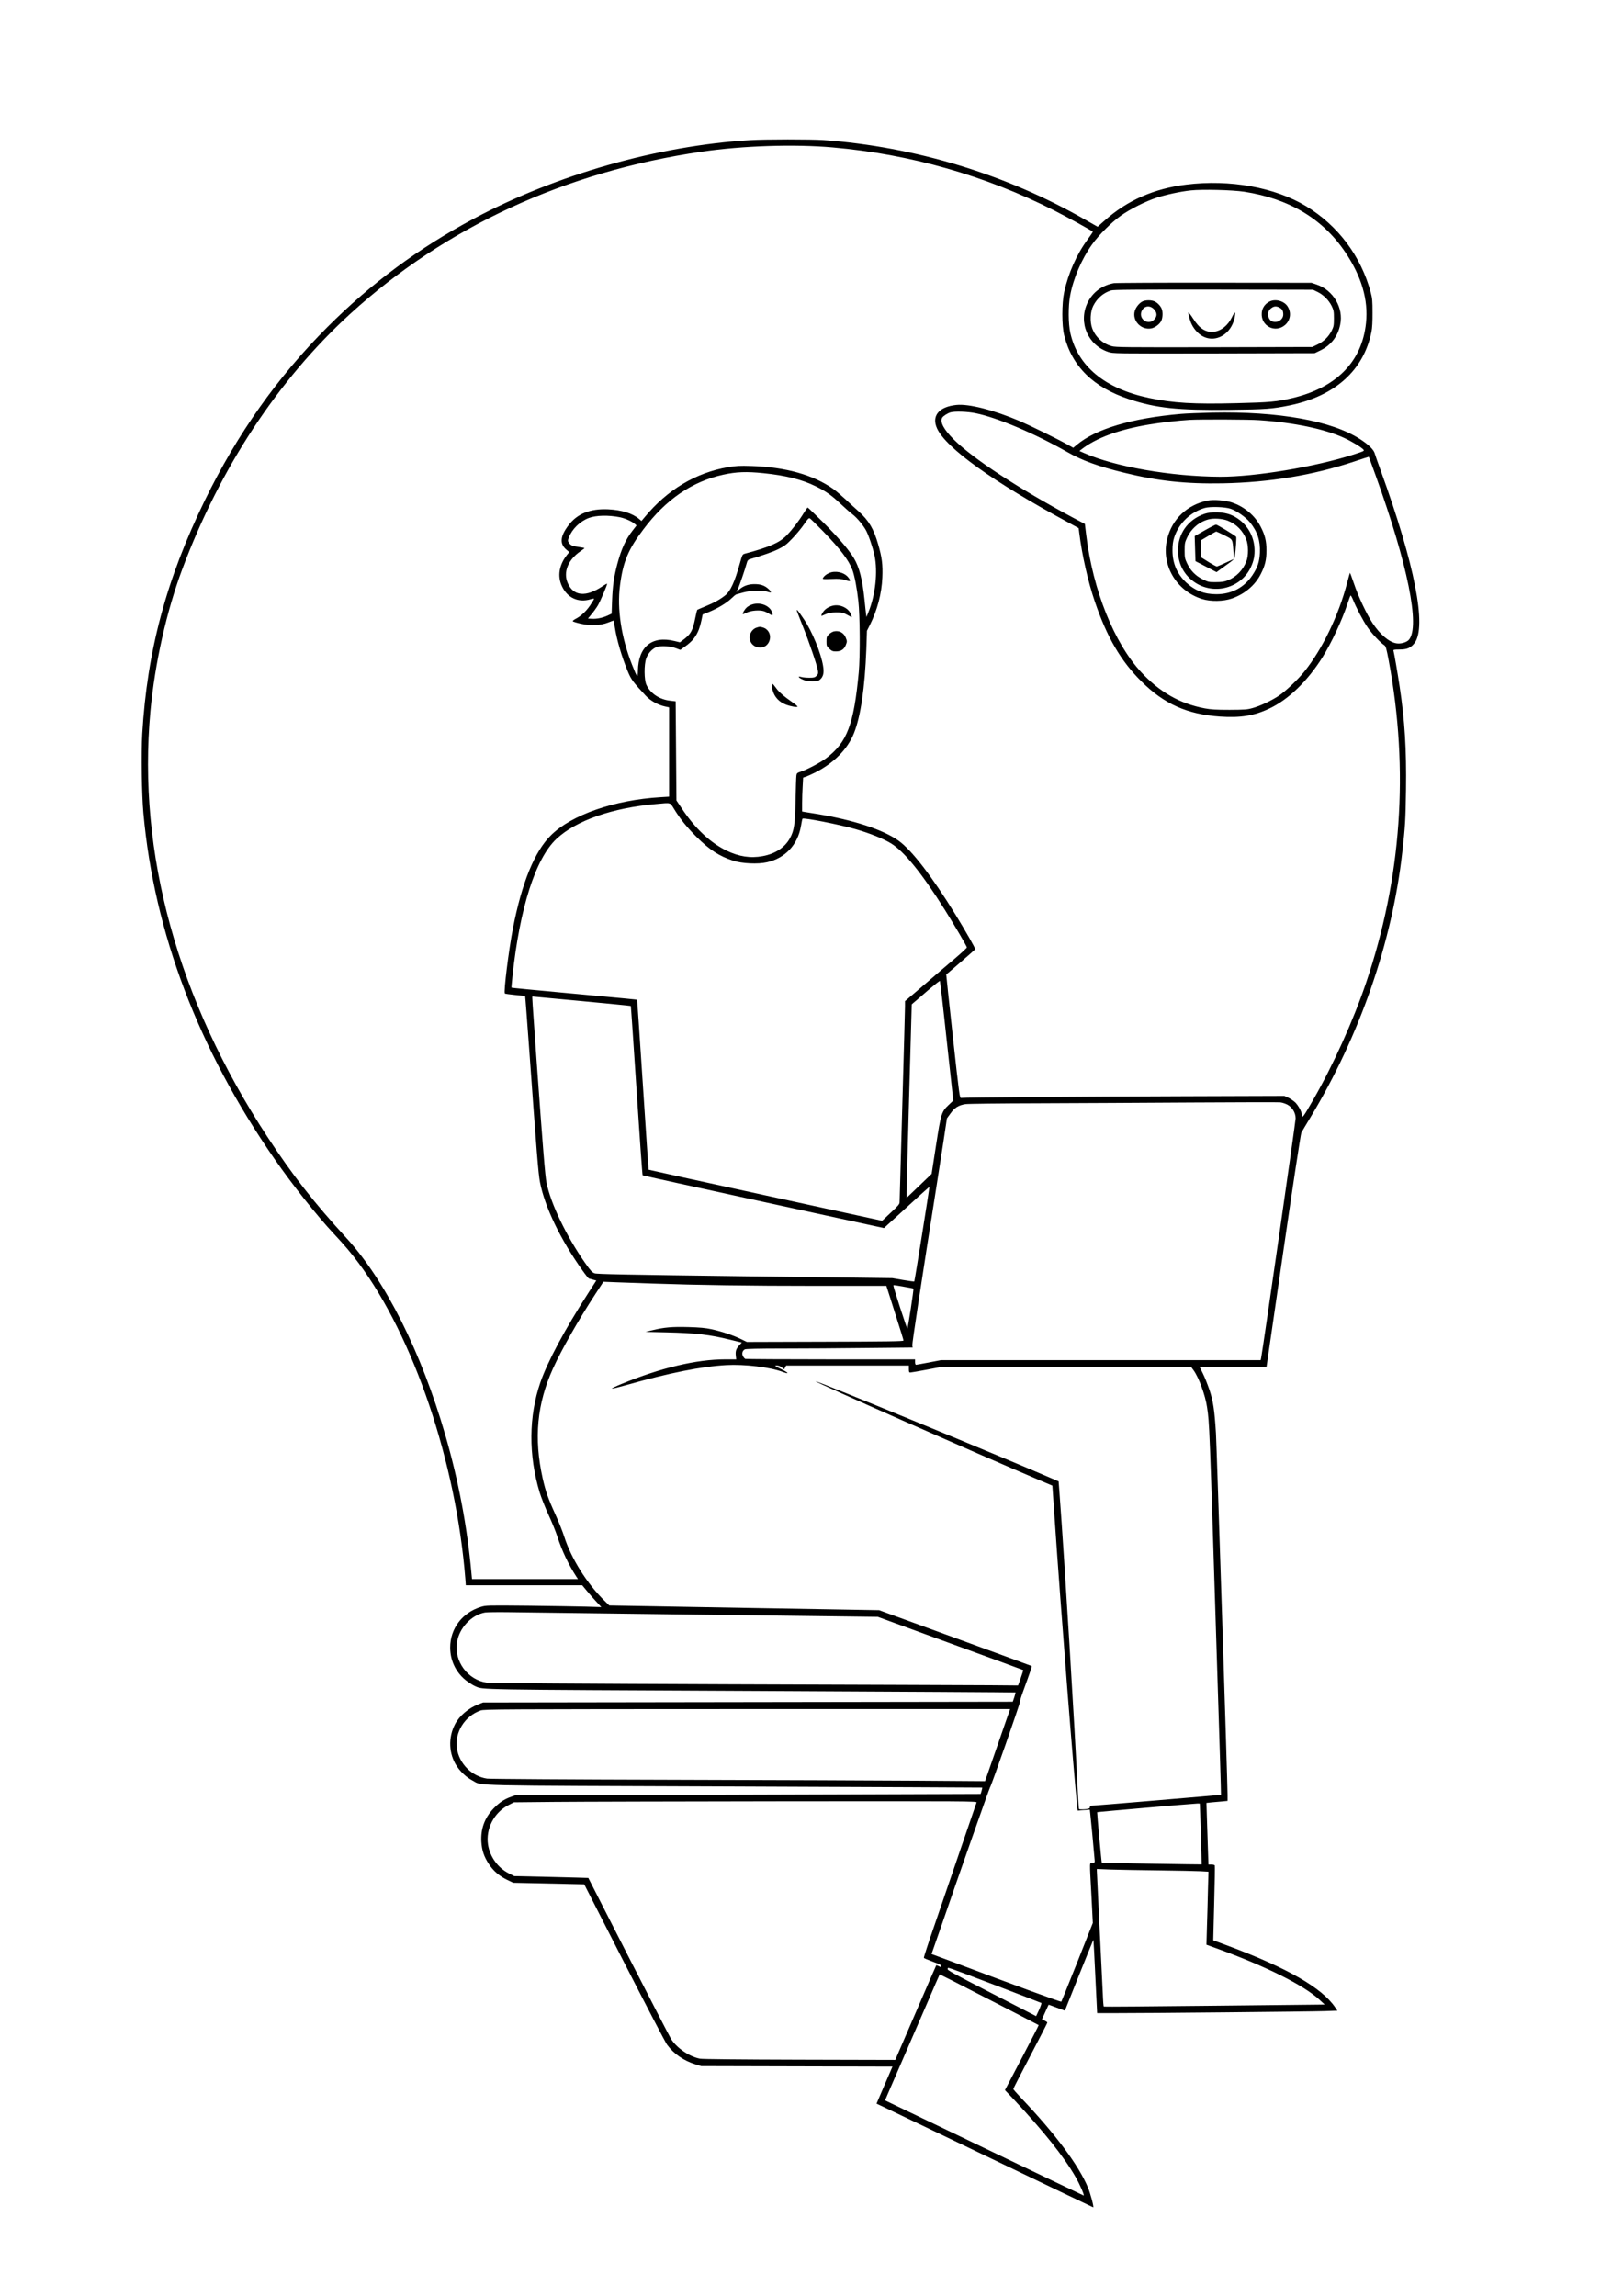 <?xml version="1.0" standalone="no"?>
<!DOCTYPE svg PUBLIC "-//W3C//DTD SVG 20010904//EN"
 "http://www.w3.org/TR/2001/REC-SVG-20010904/DTD/svg10.dtd">
<svg version="1.0" xmlns="http://www.w3.org/2000/svg"
 width="2084pt" height="2968pt" viewBox="0 0 2084 2968"
 preserveAspectRatio="xMidYMid meet">

<g transform="translate(0,2968) scale(0.1,-0.1)"
fill="#000000" stroke="none">
<path d="M9697 27869 c-1186 -71 -2505 -446 -3571 -1015 -711 -379 -1329 -837
-1891 -1399 -647 -647 -1166 -1380 -1586 -2240 -499 -1023 -746 -1944 -810
-3020 -14 -247 -7 -782 15 -1025 140 -1547 711 -3052 1695 -4470 233 -336 546
-731 768 -968 139 -149 220 -244 319 -377 714 -959 1260 -2574 1380 -4082 l6
-83 753 0 752 0 64 -77 c35 -43 91 -106 124 -141 l59 -64 -199 6 c-110 3 -445
8 -745 12 -539 5 -546 5 -615 -16 -240 -75 -395 -280 -395 -524 0 -179 82
-339 226 -442 34 -24 78 -51 98 -59 110 -46 -63 -43 3564 -60 1879 -9 3418
-18 3420 -20 2 -2 -5 -30 -15 -62 l-20 -58 -3424 -5 -3424 -5 -57 -22 c-131
-50 -247 -148 -305 -258 -91 -174 -82 -385 23 -544 52 -77 124 -143 203 -185
135 -71 -141 -64 3391 -77 1757 -7 3196 -13 3198 -14 2 -2 -2 -21 -8 -42 l-12
-40 -1777 -6 c-977 -4 -2327 -7 -3001 -7 l-1225 0 -68 -24 c-92 -33 -154 -75
-231 -156 -111 -118 -163 -261 -153 -425 7 -113 35 -195 99 -291 59 -89 136
-154 238 -203 l75 -36 459 -10 459 -10 516 -1011 c285 -556 534 -1034 555
-1062 85 -116 212 -205 361 -252 l80 -25 1236 -3 1237 -3 -103 -239 -103 -240
81 -38 c45 -22 675 -323 1399 -670 724 -348 1319 -632 1321 -632 12 0 -35 177
-68 256 -119 286 -421 692 -853 1146 -62 65 -112 122 -112 127 0 6 99 199 220
429 121 231 220 423 220 429 0 5 -16 17 -35 26 l-35 17 24 52 c20 45 57 126
62 136 1 1 14 -2 30 -9 16 -6 63 -24 105 -39 l76 -28 183 459 c101 252 185
458 186 456 1 -1 13 -215 25 -475 l23 -472 226 0 c404 -1 2551 20 2717 26
l163 6 -32 47 c-171 249 -615 504 -1371 787 l-202 75 12 477 c7 262 11 483 8
490 -2 7 -21 12 -43 12 l-39 0 -7 207 c-3 115 -9 294 -13 399 l-6 191 64 7
c35 3 97 9 137 12 l72 7 0 78 c0 155 -140 4499 -150 4674 -19 303 -35 408 -83
557 -25 73 -63 170 -86 215 l-41 83 432 2 432 3 218 1500 c120 825 224 1511
232 1525 7 14 58 99 113 190 642 1061 1062 2273 1192 3435 38 337 42 410 48
807 7 521 -15 890 -83 1340 -24 161 -70 426 -79 458 -4 12 9 15 78 15 98 0
145 20 194 83 161 211 4 1014 -434 2222 -41 113 -76 213 -78 222 -11 52 -77
118 -193 193 -368 237 -1057 360 -1912 342 -157 -4 -339 -11 -405 -17 -633
-55 -1097 -193 -1345 -400 l-45 -38 -80 45 c-133 74 -482 245 -615 302 -336
142 -655 224 -816 207 -227 -23 -324 -143 -249 -305 118 -254 728 -691 1685
-1208 l145 -79 8 -64 c35 -282 113 -628 201 -885 157 -462 337 -770 605 -1035
292 -290 589 -422 1013 -452 263 -18 440 10 637 103 247 116 495 355 689 665
117 188 251 475 322 689 18 55 36 103 40 108 3 4 17 -19 30 -50 44 -109 128
-269 188 -358 55 -82 163 -198 219 -235 19 -13 27 -41 57 -200 264 -1415 165
-2814 -294 -4165 -167 -492 -424 -1060 -683 -1511 -132 -230 -147 -249 -147
-190 0 36 -46 119 -86 158 -22 20 -61 47 -89 60 l-50 23 -1290 -4 c-1323 -4
-2855 -16 -2890 -22 -18 -4 -23 32 -107 796 -48 439 -86 800 -85 800 13 8 373
320 375 326 4 9 -126 237 -256 449 -305 495 -565 833 -737 955 -200 142 -578
266 -1057 345 -68 11 -138 22 -155 25 l-33 6 0 107 c0 59 3 158 7 219 l6 112
36 12 c20 7 72 30 116 52 242 121 422 302 505 510 87 218 141 587 160 1083 l8
241 35 69 c99 197 155 410 164 620 7 167 -5 259 -54 428 -58 203 -123 310
-253 427 -40 35 -116 105 -169 155 -53 49 -125 111 -161 136 -258 181 -614
281 -1055 295 -155 5 -197 2 -302 -15 -419 -72 -786 -292 -1079 -647 l-41 -49
-33 28 c-86 72 -222 114 -396 123 -233 11 -401 -56 -515 -207 -109 -144 -116
-241 -24 -317 l35 -29 -28 -34 c-103 -128 -128 -274 -69 -403 70 -154 213
-220 370 -173 26 8 47 10 47 6 0 -5 -23 -43 -51 -85 -52 -77 -120 -140 -191
-176 -21 -11 -36 -24 -33 -29 3 -5 48 -19 101 -31 129 -30 259 -24 357 15 38
16 70 26 71 24 1 -1 8 -39 14 -83 25 -163 90 -385 168 -573 44 -106 68 -138
233 -315 60 -64 156 -118 246 -138 l55 -12 0 -577 0 -577 -112 -7 c-596 -36
-1147 -227 -1414 -491 -213 -210 -377 -611 -493 -1205 -55 -284 -122 -824
-104 -841 5 -4 64 -12 133 -19 69 -6 127 -13 129 -15 2 -2 25 -307 52 -677 97
-1346 119 -1622 140 -1728 62 -321 266 -744 551 -1143 38 -54 75 -100 81 -102
7 -2 31 -9 54 -15 l42 -11 -101 -157 c-306 -475 -528 -889 -622 -1160 -151
-437 -155 -941 -9 -1422 19 -63 70 -192 113 -286 44 -94 96 -223 116 -285 59
-183 144 -362 245 -517 l21 -32 -685 0 -685 0 -7 73 c-55 607 -168 1203 -339
1792 -308 1065 -774 1994 -1277 2543 -420 458 -700 817 -1021 1307 -1161 1769
-1683 3669 -1513 5505 58 621 207 1286 412 1835 489 1309 1238 2446 2170 3298
1231 1123 2785 1840 4547 2097 529 77 1194 99 1691 55 1004 -88 1973 -364
2865 -816 162 -82 482 -258 498 -274 2 -2 -30 -50 -72 -107 -137 -186 -246
-433 -298 -672 -32 -149 -32 -433 0 -561 101 -401 376 -671 838 -824 349 -116
631 -146 1300 -138 468 5 549 11 779 58 588 122 957 455 1056 954 9 44 14 134
13 245 0 149 -3 187 -23 260 -125 468 -423 865 -836 1115 -403 244 -985 349
-1549 279 -414 -51 -758 -202 -1049 -459 l-97 -86 -153 87 c-1022 588 -2203
948 -3392 1034 -159 11 -755 11 -948 -1z m6388 -667 c581 -90 1016 -350 1306
-781 211 -313 300 -615 269 -914 -51 -500 -380 -836 -952 -972 -199 -47 -294
-56 -718 -66 -557 -14 -820 1 -1134 67 -571 120 -921 409 -1018 837 -28 123
-29 350 -3 487 41 222 148 471 283 660 86 121 251 286 372 372 119 85 322 187
464 233 123 40 308 80 441 94 147 16 539 6 690 -17z m-3472 -2863 c279 -56
766 -263 1184 -501 192 -110 401 -186 733 -267 438 -108 800 -147 1280 -138
605 12 1165 105 1695 281 105 35 191 63 191 62 1 0 42 -113 92 -251 411 -1141
573 -1940 427 -2114 -30 -34 -105 -56 -163 -46 -94 15 -210 114 -307 260 -77
116 -185 345 -241 512 -27 78 -50 141 -52 139 -2 -2 -18 -62 -37 -132 -108
-416 -322 -859 -553 -1145 -83 -103 -242 -254 -330 -312 -94 -63 -240 -132
-338 -159 -70 -20 -104 -22 -299 -23 -174 0 -241 4 -320 19 -319 60 -581 209
-820 466 -351 377 -625 1060 -712 1771 l-18 147 -155 82 c-701 375 -1292 762
-1540 1010 -128 128 -180 224 -150 280 11 21 68 58 108 70 53 16 221 11 325
-11z m3669 -90 c449 -31 845 -114 1097 -230 97 -45 218 -118 245 -148 18 -19
16 -20 -122 -65 -499 -160 -1277 -290 -1730 -288 -631 3 -1357 129 -1758 307
l-59 26 25 20 c191 149 484 257 875 322 138 24 393 53 525 60 144 8 765 6 902
-4z m-6410 -685 c284 -29 494 -81 673 -169 131 -64 207 -118 320 -225 55 -52
124 -113 152 -134 57 -43 135 -134 176 -206 34 -60 90 -225 113 -330 44 -211
12 -509 -80 -735 l-24 -60 -5 35 c-3 19 -12 105 -21 192 -27 262 -67 416 -137
534 -66 109 -205 271 -396 462 -107 105 -197 192 -201 192 -4 0 -27 -32 -51
-71 -62 -102 -152 -218 -222 -290 -93 -94 -220 -150 -538 -235 -33 -9 -34 -11
-67 -129 -65 -233 -120 -355 -186 -408 -69 -55 -142 -96 -254 -142 -58 -24
-108 -45 -110 -48 -3 -3 -14 -48 -25 -102 -33 -164 -56 -207 -143 -275 l-56
-42 -71 17 c-290 71 -466 -72 -472 -384 -2 -101 -8 -95 -77 80 -138 349 -194
718 -155 1019 39 307 105 467 303 728 293 389 627 617 1033 707 169 37 301 42
521 19z m-1861 -569 c70 -14 159 -54 196 -87 l22 -20 -48 -62 c-91 -115 -148
-241 -201 -438 -43 -164 -60 -281 -67 -472 l-6 -168 -51 -24 c-66 -30 -141
-46 -205 -42 l-50 3 47 57 c26 31 62 81 80 111 34 57 127 275 120 282 -2 3
-28 -12 -57 -31 -215 -145 -377 -131 -451 39 -62 140 3 301 164 412 31 21 55
40 53 41 -2 2 -36 8 -76 14 -83 12 -105 21 -127 56 -15 23 -15 28 1 69 41 107
143 207 257 250 94 35 252 39 399 10z m2626 -178 c223 -229 336 -378 383 -503
28 -77 57 -226 77 -404 21 -189 24 -714 5 -920 -63 -675 -151 -906 -421 -1110
-73 -56 -248 -148 -328 -174 -46 -15 -53 -21 -57 -49 -3 -18 -8 -162 -11 -321
-7 -316 -18 -388 -72 -489 -66 -121 -192 -204 -355 -233 -155 -29 -305 -6
-464 71 -211 102 -408 287 -580 546 l-69 103 -5 641 -5 640 -70 8 c-138 15
-257 94 -308 205 -30 64 -32 260 -3 341 24 71 87 135 146 151 59 16 171 7 240
-19 l55 -21 51 36 c130 89 187 178 222 345 l16 77 81 32 c110 45 228 115 289
174 28 27 56 50 61 52 6 1 46 12 90 25 94 27 256 32 318 10 55 -19 58 -5 10
38 -49 44 -99 61 -180 61 -77 0 -140 -22 -193 -67 l-42 -36 21 40 c19 38 96
262 117 342 6 24 17 37 34 42 181 53 304 97 378 134 76 38 103 59 178 138 49
51 116 132 148 179 48 71 62 85 76 78 9 -5 84 -78 167 -163z m-1922 -3594 c79
-129 162 -232 289 -359 167 -167 295 -251 476 -309 113 -37 317 -47 435 -20
236 52 399 226 440 469 8 49 17 92 20 94 15 16 476 -75 682 -134 183 -52 368
-126 467 -188 168 -105 396 -386 690 -854 121 -193 286 -473 286 -488 0 -5
-66 -67 -147 -136 -82 -69 -262 -223 -400 -342 l-253 -216 0 -68 c0 -37 -16
-614 -35 -1282 -19 -668 -35 -1229 -35 -1246 0 -28 -15 -46 -113 -137 l-113
-106 -1507 328 c-829 180 -1509 330 -1511 332 -2 2 -36 496 -75 1098 -39 602
-73 1096 -75 1098 -3 4 -103 13 -1020 98 -330 30 -601 57 -603 59 -2 1 4 68
12 147 95 887 299 1524 569 1776 254 238 723 402 1291 451 195 18 175 23 230
-65z m3525 -2998 l84 -770 -56 -53 c-97 -92 -102 -108 -167 -526 l-57 -369
-162 -155 -162 -155 0 89 c1 49 16 612 34 1251 l33 1162 29 25 c16 13 97 82
179 154 83 71 153 127 156 123 3 -3 44 -353 89 -776z m-4722 516 c348 -33 635
-61 637 -63 2 -2 36 -494 75 -1093 39 -599 74 -1092 78 -1096 4 -3 708 -158
1564 -344 l1556 -338 147 134 c280 257 438 400 440 397 4 -5 -190 -1216 -195
-1221 -3 -3 -68 6 -145 19 l-140 24 -1905 24 c-1543 20 -1912 27 -1943 38 -32
12 -52 33 -122 133 -243 347 -445 768 -500 1039 -17 86 -45 424 -130 1605 -54
758 -57 801 -52 801 1 0 287 -27 635 -59z m9126 -1339 c64 -35 106 -105 106
-178 0 -41 -426 -2999 -446 -3096 l-6 -28 -2066 0 -2067 0 -155 -30 c-85 -16
-161 -30 -167 -30 -8 0 -13 14 -13 35 l0 35 -1089 0 c-599 0 -1097 3 -1106 6
-8 4 -22 19 -30 35 -18 33 -7 72 24 88 13 7 179 11 494 11 260 0 744 3 1075 7
l601 6 -5 26 c-4 22 125 871 311 2046 24 154 65 417 91 585 l46 305 47 65 c52
73 103 105 192 119 30 5 455 10 944 11 490 2 1383 6 1985 10 602 3 1115 5
1140 2 25 -2 67 -16 94 -30z m-8209 -2312 c577 -20 1247 -30 2122 -30 l902 0
55 -172 c140 -440 166 -524 166 -535 0 -10 -207 -13 -1012 -15 l-1013 -3 -78
38 c-100 49 -254 100 -382 127 -74 16 -150 23 -295 27 -211 6 -313 -3 -465
-40 l-90 -22 270 -6 c382 -9 562 -30 827 -96 l148 -36 -35 -38 c-40 -45 -49
-74 -42 -135 l5 -44 -143 0 c-371 0 -834 -110 -1337 -317 -78 -32 -135 -59
-126 -61 8 -2 95 20 194 48 546 155 963 238 1284 256 236 13 565 -27 728 -88
91 -34 81 -13 -18 35 -88 43 -92 46 -58 47 25 0 46 -8 66 -25 l29 -24 13 24
13 25 794 0 793 0 0 -45 c0 -38 3 -45 19 -45 11 0 102 16 204 35 l185 35 1621
0 1621 0 31 -42 c67 -92 152 -323 174 -477 31 -213 29 -152 129 -3326 30 -924
53 -1681 51 -1683 -2 -3 -1651 -142 -1682 -142 -7 0 -13 -8 -13 -19 0 -16 -11
-20 -66 -26 -36 -4 -70 -3 -74 2 -4 4 -12 127 -19 273 -33 729 -168 2931 -233
3804 l-12 159 -40 17 c-631 275 -3092 1287 -3103 1277 -9 -10 2059 -923 2892
-1277 l170 -72 28 -407 c86 -1252 249 -3330 293 -3735 l7 -59 78 7 78 6 5 -42
c5 -35 48 -487 58 -613 3 -27 0 -30 -29 -33 -40 -4 -38 44 -13 -422 l18 -355
-200 -505 c-111 -278 -204 -508 -207 -512 -6 -7 -574 201 -1442 528 l-237 88
10 26 c5 14 49 140 98 280 248 722 644 1846 650 1850 12 8 391 1091 385 1100
-3 5 16 69 43 142 89 244 115 319 110 324 -3 2 -448 166 -989 363 l-984 359
-1744 30 -1744 31 -59 58 c-230 224 -434 550 -524 833 -20 63 -72 194 -116
290 -91 199 -125 297 -162 460 -116 524 -74 965 134 1424 113 247 329 627 547
960 l104 159 177 -7 c97 -3 303 -11 457 -16z m3249 -41 c66 -11 123 -22 125
-25 6 -6 -70 -507 -79 -516 -5 -7 -181 534 -180 555 0 9 -4 10 134 -14z
m-2592 -4239 l2256 -28 939 -343 c516 -188 940 -343 941 -345 2 -1 -12 -47
-31 -101 l-35 -98 -358 3 c-198 1 -1727 7 -3399 12 -1875 7 -3067 15 -3110 21
-247 34 -426 275 -387 521 28 186 187 355 362 386 25 4 162 6 305 4 143 -2
1275 -16 2517 -32z m3919 -1357 c-27 -76 -100 -286 -162 -467 l-114 -328 -850
6 c-467 3 -1903 9 -3190 12 -1287 3 -2367 10 -2399 15 -196 29 -358 191 -389
388 -32 208 101 422 307 493 48 16 233 17 3448 18 l3397 0 -48 -137z m-386
-1070 c-4 -10 -94 -272 -200 -583 -106 -311 -259 -756 -339 -990 -81 -233
-145 -429 -142 -435 2 -6 54 -28 115 -50 84 -31 111 -44 111 -58 0 -16 -2 -16
-31 -2 -17 9 -33 15 -35 13 -2 -2 -122 -278 -267 -614 l-263 -609 -1235 3
c-782 2 -1254 7 -1289 13 -134 25 -296 134 -373 252 -18 29 -267 509 -552
1067 -285 558 -518 1016 -519 1017 -1 1 -216 6 -479 13 l-479 11 -71 36 c-140
70 -244 215 -268 371 -31 205 79 417 267 512 l68 35 520 5 c287 3 1634 6 2995
8 2352 2 2473 1 2466 -15z m2886 -15 c2 -7 26 -783 24 -786 -2 -2 -1288 19
-1291 22 -4 3 -63 650 -60 653 3 4 1232 110 1294 112 17 0 32 0 33 -1z m-536
-863 c242 -3 487 -8 544 -11 l104 -6 -7 -257 c-3 -141 -9 -353 -13 -472 l-6
-215 119 -43 c643 -232 1141 -480 1346 -671 l63 -59 -60 -1 c-33 0 -674 -7
-1424 -15 -750 -8 -1366 -13 -1371 -10 -4 2 -10 75 -13 162 -4 87 -23 475 -42
863 -19 388 -35 716 -35 729 l0 24 178 -7 c97 -3 375 -8 617 -11z m-2080
-1495 c308 -117 563 -216 568 -219 4 -4 -10 -44 -30 -89 l-38 -81 -577 297
c-504 259 -575 298 -567 314 11 21 -65 47 644 -222z m-592 74 c189 -95 1121
-575 1125 -579 2 -2 -95 -191 -216 -421 l-220 -419 112 -118 c391 -417 647
-738 801 -1005 58 -101 120 -246 103 -239 -7 2 -587 280 -1290 617 l-1276 612
30 71 c17 40 101 234 187 432 86 198 231 532 322 742 90 211 166 383 167 383
2 0 72 -34 155 -76z"/>
<path d="M14400 26020 c-155 -28 -277 -120 -342 -257 -119 -251 6 -544 270
-632 62 -21 66 -21 1365 -19 l1303 3 76 37 c137 68 223 180 254 331 46 217
-89 446 -304 519 l-67 23 -1255 1 c-690 1 -1275 -2 -1300 -6z m2635 -114 c76
-38 143 -105 181 -181 26 -54 29 -70 29 -160 0 -89 -3 -106 -28 -157 -39 -79
-104 -143 -185 -181 l-67 -32 -1269 -3 c-1139 -2 -1275 -1 -1325 14 -116 33
-209 118 -251 231 -31 83 -25 216 14 291 50 98 129 166 229 198 34 10 284 12
1327 11 l1285 -2 60 -29z"/>
<path d="M14775 25786 c-43 -18 -92 -78 -105 -127 -34 -124 81 -246 211 -224
50 9 111 54 132 98 19 40 22 112 6 154 -14 38 -57 83 -96 99 -40 17 -109 17
-148 0z m141 -100 c45 -45 47 -95 5 -137 -83 -83 -214 17 -157 120 33 59 102
67 152 17z"/>
<path d="M16410 25781 c-58 -30 -93 -83 -98 -145 -14 -171 175 -267 303 -155
69 61 82 162 30 240 -46 71 -161 100 -235 60z m130 -76 c37 -19 50 -43 50 -90
0 -71 -86 -119 -151 -85 -51 28 -61 117 -16 157 39 36 73 41 117 18z"/>
<path d="M15364 25623 c3 -10 10 -38 16 -63 19 -72 55 -132 108 -182 175 -164
437 -44 478 220 4 23 3 42 -2 42 -5 0 -22 -27 -37 -59 -52 -108 -142 -180
-238 -189 -100 -10 -183 42 -260 164 -51 79 -76 105 -65 67z"/>
<path d="M15611 23210 c-265 -56 -457 -238 -521 -494 -84 -332 114 -673 450
-778 112 -35 275 -32 385 6 164 57 298 169 372 312 57 109 76 188 76 309 0
121 -19 200 -76 309 -74 143 -209 257 -370 311 -87 29 -239 41 -316 25z m299
-106 c78 -26 197 -110 251 -177 96 -120 134 -237 127 -392 -6 -118 -29 -187
-95 -287 -106 -161 -269 -248 -468 -248 -157 0 -278 47 -390 151 -118 111
-177 248 -177 414 0 73 6 117 21 165 58 184 211 332 397 385 70 20 262 14 334
-11z"/>
<path d="M15570 23038 c-211 -74 -341 -254 -341 -473 0 -174 81 -324 225 -417
249 -161 589 -67 715 197 40 83 55 158 49 251 -12 192 -131 358 -307 430 -96
39 -248 44 -341 12z m300 -87 c111 -43 197 -129 241 -241 30 -75 31 -213 2
-286 -45 -114 -132 -202 -240 -245 -45 -18 -79 -23 -154 -23 -90 -1 -99 1
-170 36 -93 46 -158 112 -202 206 -29 61 -32 75 -32 167 0 92 3 106 32 167 56
119 157 204 278 235 67 17 177 10 245 -16z"/>
<path d="M15575 22825 l-130 -74 5 -162 5 -162 136 -71 136 -71 116 84 c111
79 116 85 122 125 12 83 22 241 16 248 -17 19 -246 158 -260 157 -9 0 -74 -33
-146 -74z m254 -64 c112 -57 105 -44 117 -211 l6 -95 -103 -47 c-57 -26 -109
-49 -116 -50 -6 -2 -54 24 -107 57 l-96 60 0 112 0 112 93 55 c50 30 95 55
100 56 4 0 52 -22 106 -49z"/>
<path d="M10720 22274 c-38 -16 -67 -40 -81 -65 -7 -15 3 -16 109 -12 98 4
127 2 180 -15 71 -23 79 -14 35 39 -53 63 -164 87 -243 53z"/>
<path d="M9717 21865 c-22 -7 -50 -24 -64 -37 -27 -25 -57 -77 -50 -85 3 -2
25 6 49 18 53 28 168 37 224 19 22 -7 55 -24 74 -37 39 -26 48 -17 30 28 -36
87 -160 131 -263 94z"/>
<path d="M10765 21851 c-50 -13 -93 -39 -119 -74 -23 -30 -33 -57 -22 -57 2 0
25 10 52 22 38 17 68 22 134 23 77 0 90 -3 143 -32 l59 -32 -7 26 c-22 88
-141 149 -240 124z"/>
<path d="M10300 21793 c0 -6 34 -96 76 -200 85 -212 189 -517 198 -581 5 -36
3 -46 -18 -67 -22 -22 -34 -25 -93 -25 -38 0 -83 4 -100 9 -53 15 -47 -4 9
-30 40 -19 68 -24 129 -24 68 0 80 3 103 24 41 38 51 87 37 173 -27 168 -144
451 -248 604 -67 99 -92 131 -93 117z"/>
<path d="M9785 21569 c-48 -13 -86 -60 -92 -112 -17 -152 195 -207 252 -65 30
76 -8 157 -83 178 -42 11 -37 11 -77 -1z"/>
<path d="M10781 21519 c-18 -4 -48 -21 -65 -38 -28 -28 -31 -37 -31 -92 0 -57
2 -62 37 -95 32 -29 45 -34 85 -34 66 0 106 27 128 84 17 44 17 48 0 91 -25
66 -85 99 -154 84z"/>
<path d="M9983 20791 c12 -100 79 -182 179 -219 65 -24 148 -38 148 -25 0 6
-28 30 -62 53 -113 78 -182 139 -217 190 -19 27 -39 50 -44 50 -6 0 -7 -20 -4
-49z"/>
</g>
</svg>
